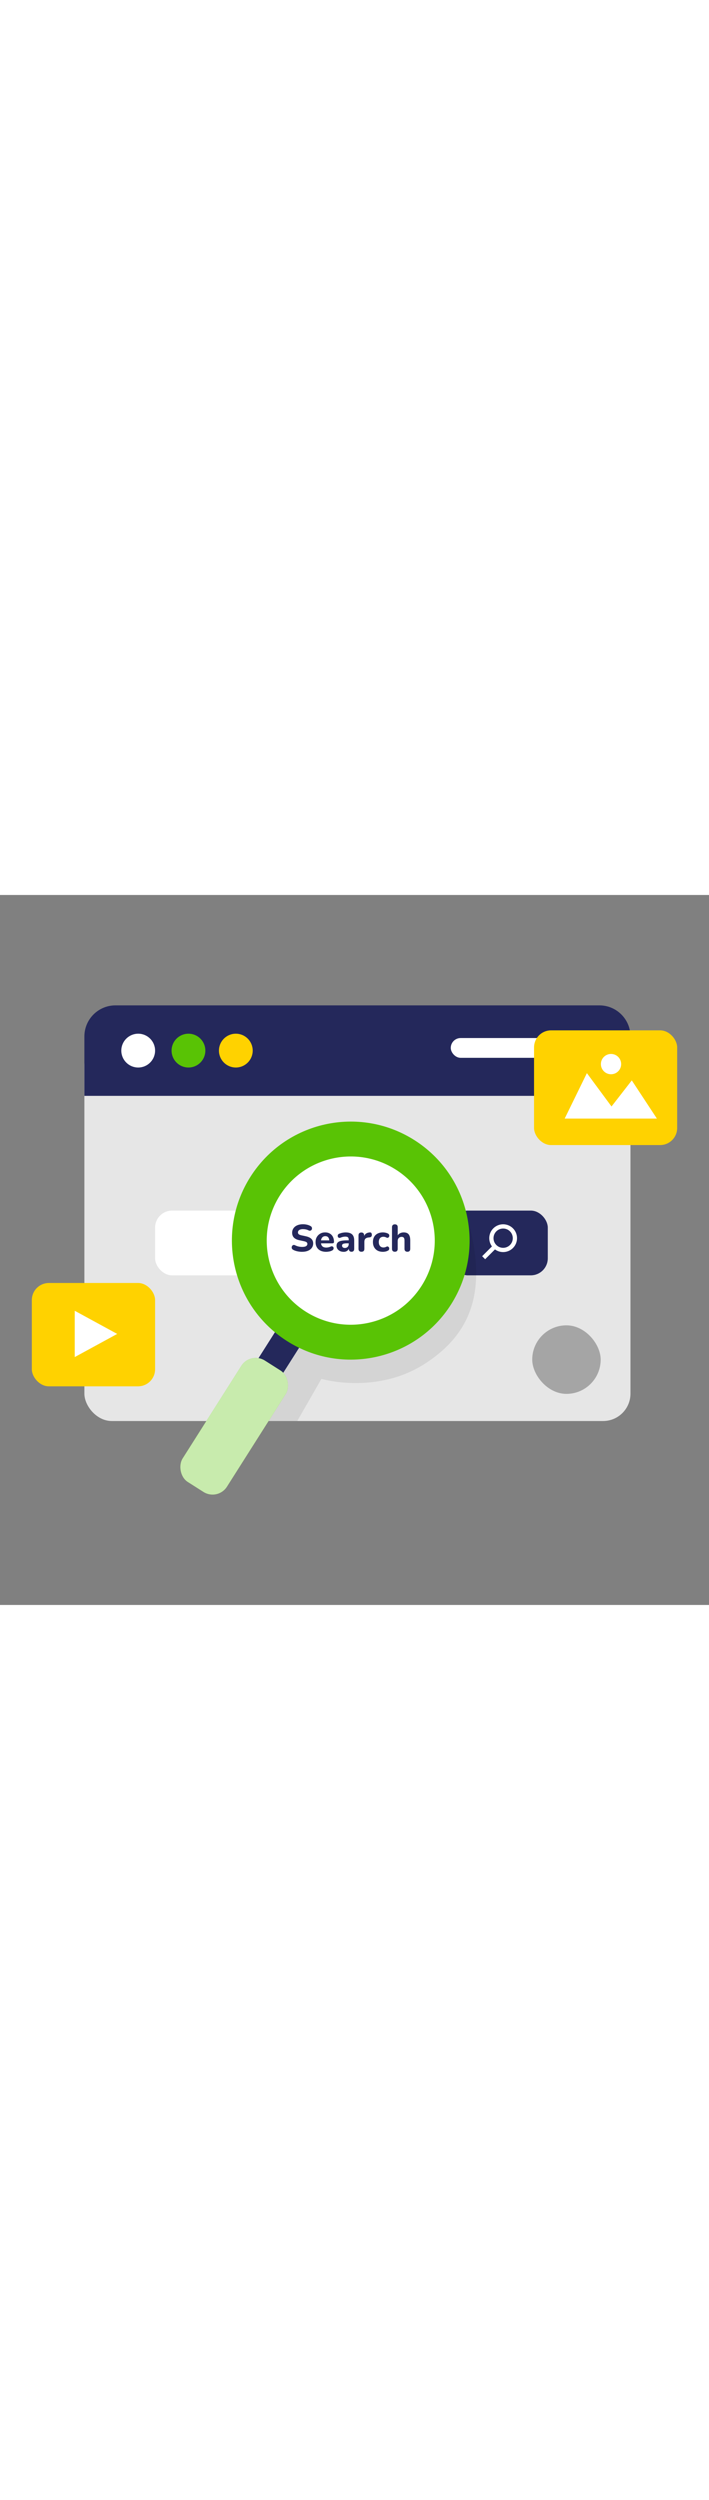<svg id="_0018_search_engine" xmlns="http://www.w3.org/2000/svg" viewBox="0 0 500 500" data-imageid="search-engine-44" imageName="Search Engine" class="illustrations_image" style="width: 142px;"><rect x="0" y="0" width="500" height="500" fill="#808080" stroke="none"/><defs><style>.cls-1_search-engine-44,.cls-2_search-engine-44{fill:#fff;}.cls-3_search-engine-44{fill:#a5a5a5;}.cls-2_search-engine-44{opacity:.67;}.cls-4_search-engine-44{fill:#e6e6e6;}.cls-5_search-engine-44{fill:#24285b;}.cls-6_search-engine-44{fill:#000001;opacity:.08;}.cls-7_search-engine-44{fill:#ffd200;}.cls-8_search-engine-44{fill:#68e1fd;}</style></defs><g id="screen_search-engine-44"><rect class="cls-4_search-engine-44" x="59.51" y="100.75" width="385.11" height="269.71" rx="19.3" ry="19.3"/><path class="cls-5_search-engine-44" d="m81.39,77.74h341.33c12.08,0,21.89,9.81,21.89,21.89v41.83H59.51v-41.83c0-12.08,9.81-21.89,21.89-21.89Z"/><circle class="cls-1_search-engine-44" cx="97.46" cy="109.6" r="11.91"/><circle class="cls-8_search-engine-44 targetColor" cx="132.91" cy="109.6" r="11.91" style="fill: rgb(89, 195, 5);"/><circle class="cls-7_search-engine-44" cx="166.31" cy="109.6" r="11.91"/><rect class="cls-1_search-engine-44" x="109.38" y="222.26" width="276.94" height="45.61" rx="12" ry="12"/><rect class="cls-5_search-engine-44" x="317.89" y="222.26" width="68.43" height="45.61" rx="12" ry="12"/><rect class="cls-1_search-engine-44" x="317.89" y="100.75" width="103.16" height="13.93" rx="6.96" ry="6.96"/><path class="cls-1_search-engine-44" d="m354.83,251.49c-2.51,0-5.02-.96-6.93-2.87-3.82-3.82-3.82-10.04,0-13.85,3.82-3.82,10.04-3.82,13.85,0,3.82,3.82,3.82,10.03,0,13.85h0c-1.91,1.91-4.42,2.87-6.93,2.87Zm0-16.59c-1.81,0-3.52.71-4.81,1.99-2.65,2.65-2.65,6.96,0,9.61,1.28,1.28,2.99,1.99,4.81,1.99s3.52-.71,4.81-1.99c2.65-2.65,2.65-6.96,0-9.61-1.28-1.28-2.99-1.99-4.81-1.99Z"/><rect class="cls-1_search-engine-44" x="339.44" y="250.02" width="11.17" height="3" transform="translate(-76.79 317.63) rotate(-45)"/></g><path id="sd_search-engine-44" class="cls-6_search-engine-44" d="m209.63,370.46l17.02-29.69s38.81,11.46,73.19-10.79c34.38-22.25,43.61-53.77,29.81-102.35s-127.17,60.35-127.17,60.35l-6.32,37.79-6.74,44.69h20.21Z"/><g id="glasses_search-engine-44"><circle class="cls-1_search-engine-44" cx="247.35" cy="243.4" r="66.23"/><rect class="cls-5_search-engine-44" x="186.03" y="294.63" width="20.26" height="57.25" rx="9.19" ry="9.19" transform="translate(203.81 -54.79) rotate(32.41)"/><path class="cls-8_search-engine-44 targetColor" d="m292.27,172.65c-39.07-24.81-90.86-13.24-115.67,25.84-24.81,39.07-13.24,90.86,25.84,115.67,39.07,24.81,90.86,13.24,115.67-25.84,24.81-39.08,13.24-90.86-25.84-115.67Zm-76.67,120.77c-27.62-17.54-35.8-54.15-18.26-81.77,17.54-27.62,54.15-35.8,81.77-18.26,27.62,17.54,35.8,54.15,18.26,81.77-17.54,27.62-54.15,35.8-81.77,18.26Z" style="fill: rgb(89, 195, 5);"/><path class="cls-5_search-engine-44" d="m213.11,251.31c-.75,0-1.52-.05-2.3-.16-.79-.11-1.52-.27-2.21-.48-.69-.21-1.31-.48-1.86-.8-.41-.21-.7-.5-.86-.84-.16-.35-.21-.7-.16-1.06s.18-.67.39-.95c.21-.28.49-.46.84-.54.36-.08.74-.01,1.15.2.75.39,1.56.69,2.43.88.87.2,1.73.29,2.59.29,1.29,0,2.21-.2,2.79-.59.57-.39.86-.89.86-1.5,0-.54-.2-.95-.6-1.25-.4-.29-1.09-.54-2.08-.74l-3.03-.64c-1.72-.38-2.98-1-3.81-1.86-.82-.87-1.23-2.01-1.23-3.42,0-.89.18-1.71.55-2.45s.88-1.38,1.55-1.9c.67-.53,1.48-.93,2.42-1.21.95-.28,1.99-.42,3.14-.42.98,0,1.96.12,2.92.35s1.82.58,2.57,1.04c.34.21.58.48.71.8.13.32.18.66.13,1.01-.04.35-.18.64-.4.88s-.5.4-.84.47c-.34.07-.75,0-1.23-.24-.57-.3-1.19-.52-1.86-.66s-1.35-.2-2.05-.2c-.75,0-1.39.1-1.92.29-.53.2-.92.47-1.19.82-.27.35-.4.76-.4,1.25s.18.91.55,1.23c.37.32,1.01.58,1.94.78l3,.64c1.77.38,3.09.98,3.95,1.81s1.3,1.93,1.3,3.28c0,.89-.19,1.7-.56,2.42s-.9,1.34-1.57,1.85c-.67.51-1.47.9-2.41,1.18-.94.28-2.01.42-3.2.42Z"/><path class="cls-5_search-engine-44" d="m230.02,251.31c-1.55,0-2.89-.28-4.01-.83-1.12-.55-1.97-1.34-2.57-2.37s-.9-2.25-.9-3.66.29-2.54.87-3.55c.58-1.01,1.38-1.81,2.4-2.4,1.02-.59,2.17-.88,3.46-.88.98,0,1.85.16,2.61.47.76.31,1.42.76,1.97,1.34.55.58.97,1.29,1.26,2.12s.43,1.75.43,2.77c0,.34-.11.59-.32.76-.21.17-.53.25-.94.25h-8.39v-2.09h6.73l-.43.38c0-.73-.11-1.34-.32-1.84-.21-.49-.52-.87-.92-1.13-.4-.26-.9-.39-1.49-.39-.66,0-1.22.15-1.69.46s-.82.75-1.07,1.33c-.25.58-.38,1.27-.38,2.08v.21c0,1.36.31,2.36.94,3,.62.64,1.57.96,2.84.96.43,0,.92-.05,1.46-.16.54-.11,1.07-.28,1.57-.51.43-.2.79-.26,1.1-.19.3.07.55.22.74.44s.29.49.31.79c.02.3-.05.6-.2.9-.15.29-.41.54-.76.74-.63.36-1.32.61-2.09.76-.77.15-1.5.23-2.2.23Z"/><path class="cls-5_search-engine-44" d="m242.37,251.31c-1,0-1.88-.18-2.63-.55s-1.34-.87-1.77-1.5c-.43-.63-.64-1.36-.64-2.18,0-.96.25-1.72.75-2.28.5-.55,1.31-.96,2.42-1.21,1.12-.25,2.6-.38,4.46-.38h1.42v2.09h-1.39c-.93,0-1.67.05-2.21.15-.55.1-.94.27-1.19.51-.25.24-.38.56-.38.95,0,.48.17.88.52,1.21.35.32.84.48,1.49.48.52,0,.98-.12,1.39-.35.41-.23.73-.55.96-.96.23-.41.35-.9.35-1.47v-3.05c0-.79-.18-1.34-.54-1.68-.36-.33-.97-.5-1.85-.5-.46,0-.98.05-1.54.16-.56.11-1.18.3-1.86.59-.41.16-.76.2-1.06.11-.29-.09-.52-.26-.68-.52s-.24-.55-.24-.87.09-.62.27-.91.48-.5.91-.64c.82-.32,1.6-.55,2.35-.68.74-.13,1.42-.2,2.02-.2,1.38,0,2.51.2,3.42.6.9.4,1.57,1.02,2.01,1.86.44.84.66,1.9.66,3.19v5.95c0,.66-.17,1.17-.5,1.51-.33.35-.79.52-1.38.52s-1.08-.17-1.41-.52c-.33-.35-.5-.85-.5-1.51v-.99l.19.19c-.11.59-.33,1.1-.68,1.53s-.79.76-1.31,1-1.14.36-1.84.36Z"/><path class="cls-5_search-engine-44" d="m254.92,251.26c-.68,0-1.2-.17-1.55-.52-.36-.35-.54-.85-.54-1.51v-9.51c0-.66.17-1.17.52-1.51.35-.35.84-.52,1.49-.52s1.11.17,1.45.52c.34.35.51.85.51,1.51v1.39h-.27c.2-1.07.67-1.9,1.41-2.49s1.7-.92,2.88-.99c.43-.04.76.08,1,.33s.38.69.42,1.3c.02.54-.1.96-.36,1.29s-.69.52-1.3.59l-.62.05c-1.02.09-1.77.38-2.26.88s-.74,1.22-.74,2.17v4.98c0,.66-.17,1.17-.51,1.51-.34.35-.85.52-1.53.52Z"/><path class="cls-5_search-engine-44" d="m270.03,251.31c-1.43,0-2.67-.28-3.72-.83-1.05-.55-1.87-1.35-2.45-2.39-.58-1.04-.87-2.26-.87-3.67,0-1.05.16-2,.48-2.84s.79-1.55,1.41-2.14c.62-.59,1.36-1.04,2.24-1.35.88-.31,1.85-.47,2.92-.47.55,0,1.15.07,1.78.2.63.13,1.25.35,1.86.66.34.2.58.44.71.72.13.29.18.58.15.9s-.15.59-.33.83-.42.4-.71.48c-.29.08-.61.03-.96-.15-.34-.18-.69-.32-1.06-.42-.37-.1-.71-.15-1.03-.15-.54,0-1.01.08-1.42.25-.41.17-.75.41-1.03.72-.28.31-.49.7-.64,1.17s-.23.99-.23,1.58c0,1.18.29,2.11.87,2.8.58.69,1.4,1.03,2.45,1.03.32,0,.66-.04,1.02-.13.36-.09.71-.23,1.07-.43.36-.18.67-.22.95-.13.28.09.51.25.7.5s.29.52.31.83-.04.61-.17.9c-.13.29-.37.51-.71.67-.59.32-1.19.55-1.81.67-.62.12-1.2.19-1.76.19Z"/><path class="cls-5_search-engine-44" d="m278.45,251.26c-.63,0-1.12-.17-1.47-.52-.36-.35-.54-.85-.54-1.51v-15.25c0-.68.18-1.19.54-1.53.36-.34.85-.51,1.47-.51.66,0,1.17.17,1.51.51.35.34.52.85.52,1.53v6.4h-.38c.39-.89,1-1.58,1.82-2.05.82-.47,1.74-.71,2.76-.71,1.07,0,1.94.2,2.61.59.67.39,1.17,1,1.51,1.82.34.82.51,1.87.51,3.14v6.06c0,.66-.17,1.17-.51,1.51-.34.35-.84.52-1.5.52-.63,0-1.12-.17-1.49-.52-.37-.35-.55-.85-.55-1.51v-5.9c0-.91-.17-1.57-.5-1.97-.33-.4-.83-.6-1.49-.6-.86,0-1.54.27-2.05.8-.51.54-.76,1.25-.76,2.14v5.52c0,1.36-.68,2.04-2.04,2.04Z"/><rect class="cls-8_search-engine-44 targetColor" x="146.61" y="323.49" width="37.05" height="101.31" rx="12" ry="12" transform="translate(226.25 -30.23) rotate(32.41)" style="fill: rgb(89, 195, 5);"/><rect class="cls-2_search-engine-44" x="146.61" y="323.49" width="37.05" height="101.31" rx="12" ry="12" transform="translate(226.25 -30.23) rotate(32.41)"/></g><g id="video_search-engine-44"><rect class="cls-7_search-engine-44" x="22.45" y="273.25" width="86.92" height="72.77" rx="12" ry="12"/><polygon class="cls-1_search-engine-44" points="52.7 292.81 52.7 325.43 82.65 309.12 52.7 292.81"/></g><g id="img_search-engine-44"><rect class="cls-7_search-engine-44" x="376.62" y="95.33" width="100.93" height="80.79" rx="12" ry="12"/><polygon class="cls-1_search-engine-44" points="398.23 157.46 413.89 125.46 431.25 148.95 445.55 130.57 463.25 157.46 398.23 157.46"/><circle class="cls-1_search-engine-44" cx="430.91" cy="119.1" r="7.15"/></g><rect id="button_search-engine-44" class="cls-3_search-engine-44" x="375.34" y="303.07" width="48.27" height="48.27" rx="24.13" ry="24.13"/></svg>